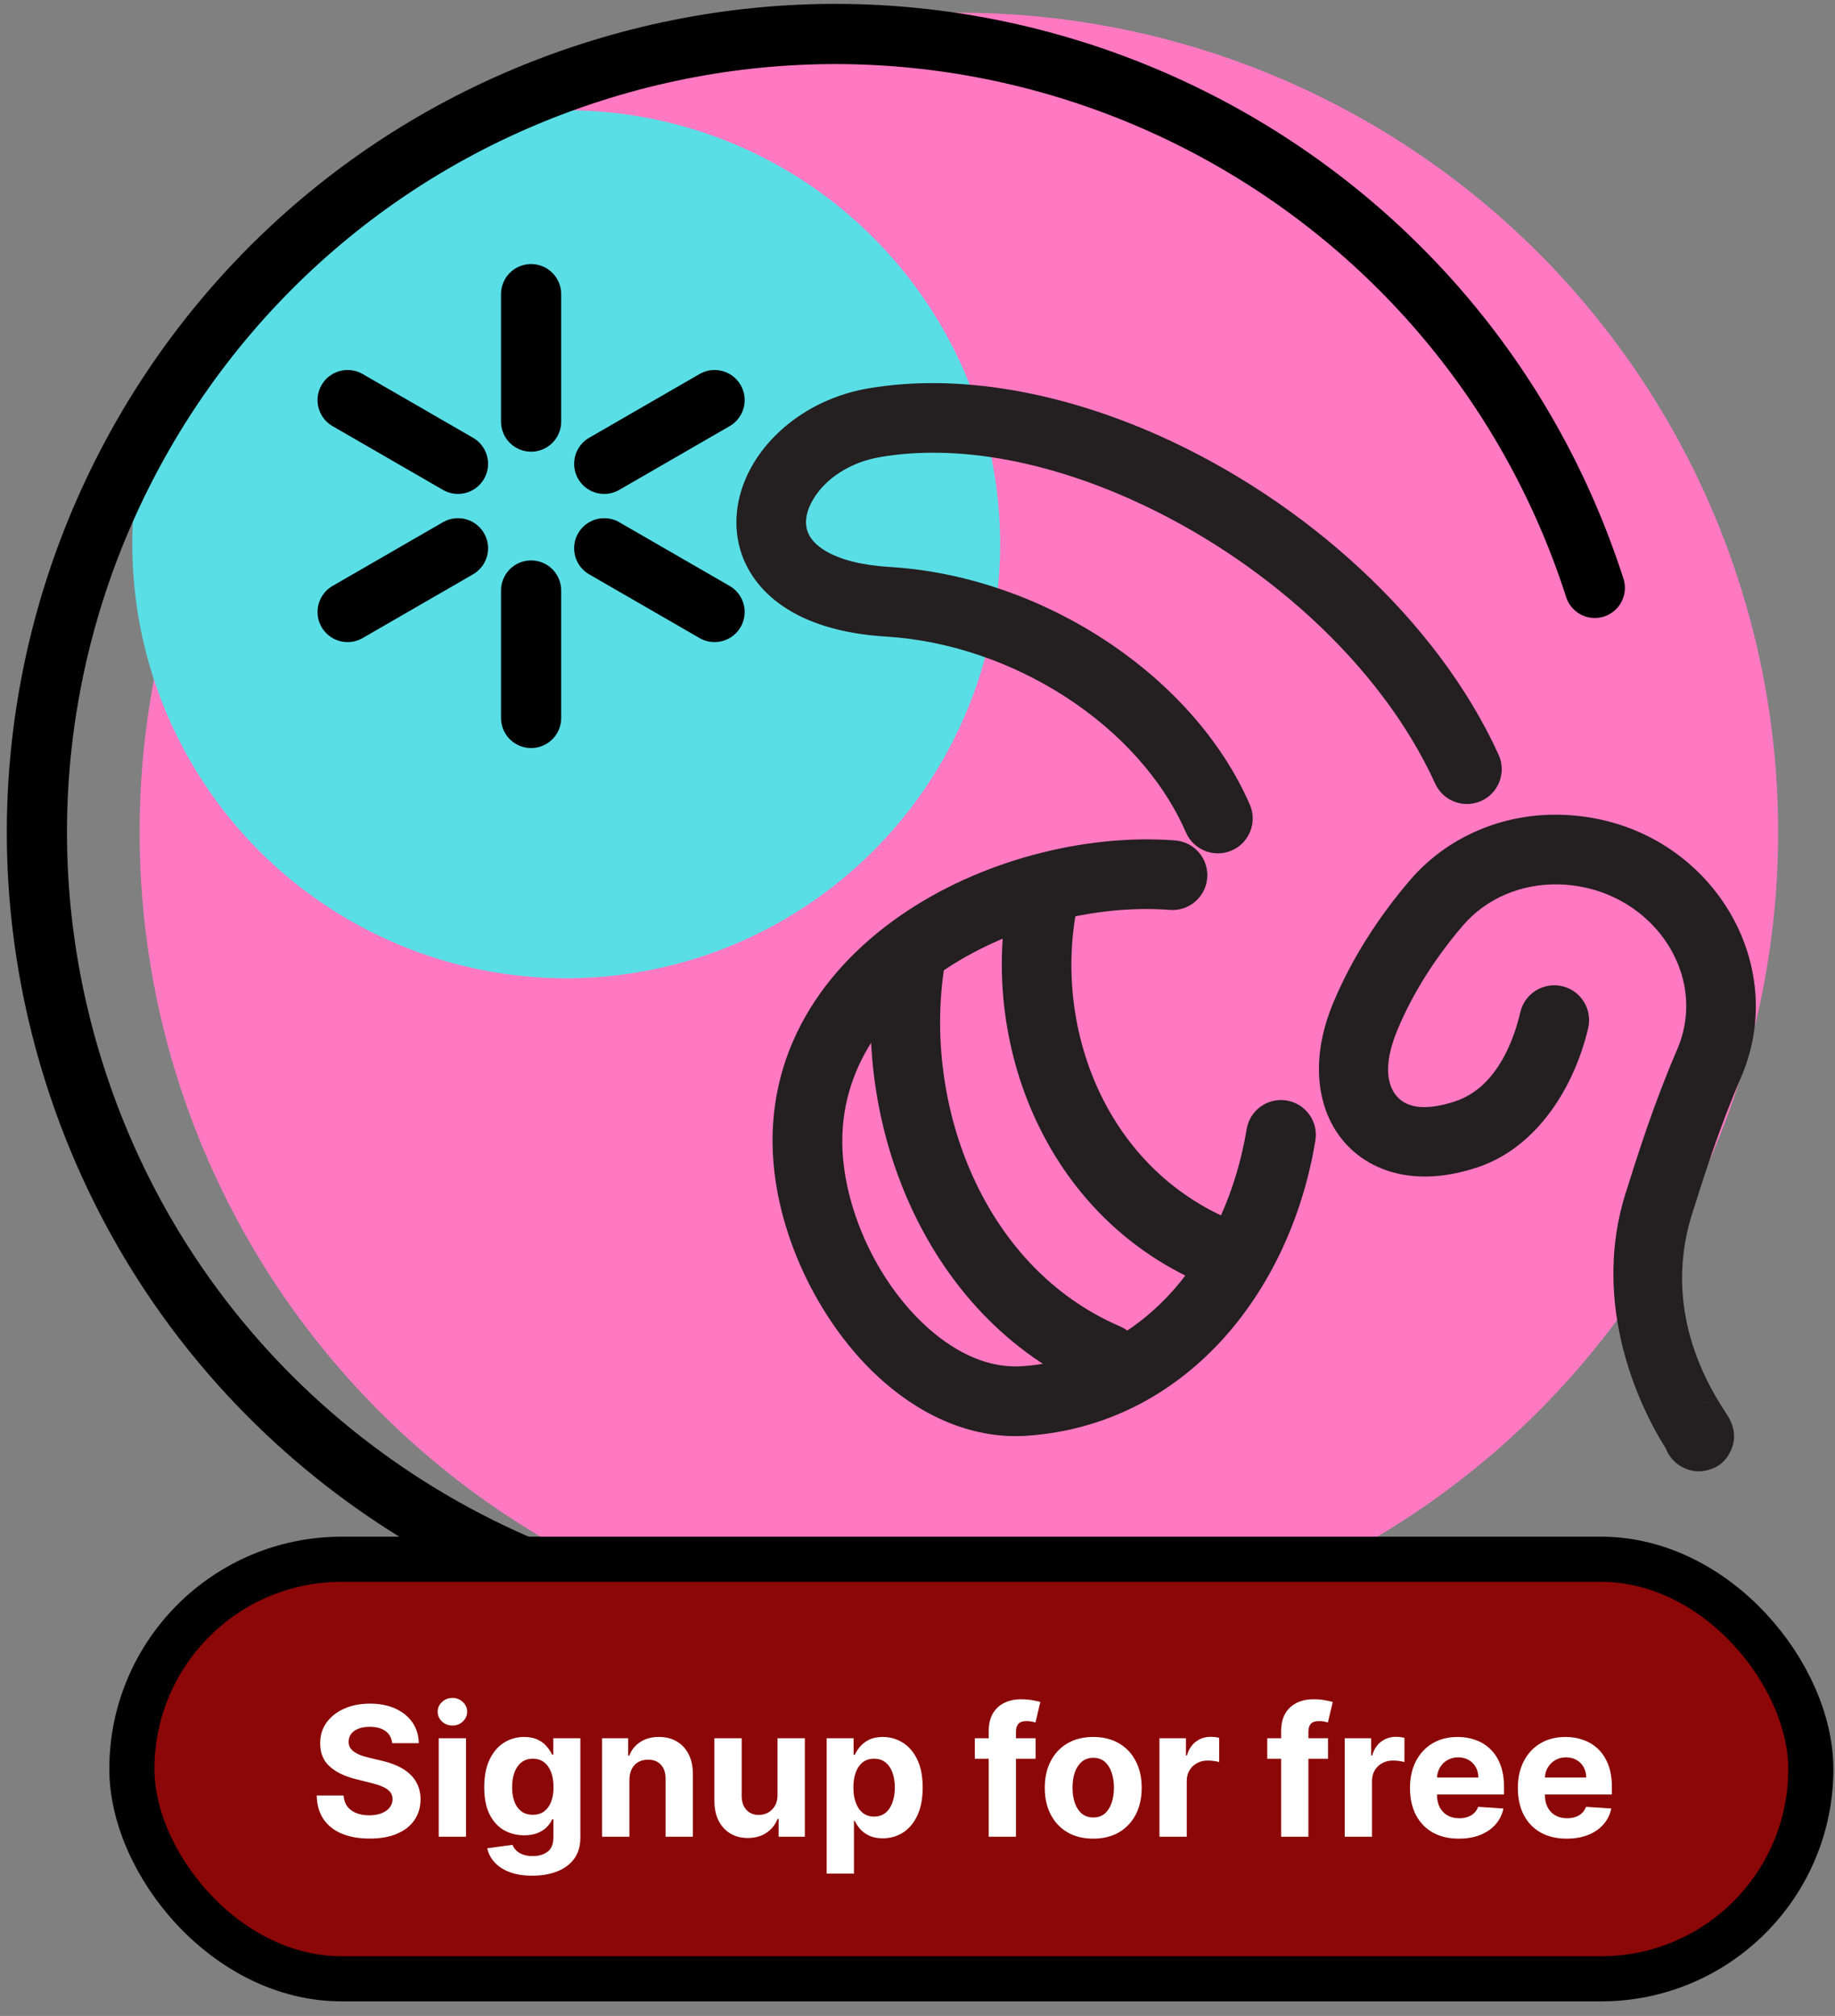 <svg width="122" height="134" viewBox="0 0 122 134" fill="none" xmlns="http://www.w3.org/2000/svg">
<rect x="0" y="0" width="122" height="134" fill="#808080" stroke="none"/>
<circle cx="63.751" cy="55.312" r="54.469" fill="#FF79C2"/>
<circle cx="37.645" cy="36.176" r="28.848" fill="#5ADEE6"/>
<path fill-rule="evenodd" clip-rule="evenodd" d="M110.747 96.266C109.864 94.909 105.475 87.558 108.083 79.298C108.833 76.923 109.908 73.466 111.507 69.756C113.692 64.687 109.666 58.976 103.691 58.789C101.2 58.711 98.824 59.691 97.251 61.532C95.479 63.605 93.949 65.955 92.902 68.476C92.146 70.299 92.039 71.884 92.849 72.85C93.607 73.753 95.021 73.787 96.793 73.189C99.246 72.361 100.523 69.673 101.079 67.283C101.369 66.038 102.615 65.262 103.86 65.552C105.105 65.842 105.88 67.088 105.59 68.333C104.692 72.194 102.237 76.24 98.275 77.578C94.181 78.96 91.051 77.914 89.301 75.828C87.605 73.807 87.041 70.513 88.624 66.7C89.855 63.733 91.645 60.962 93.729 58.523C96.203 55.627 99.919 54.036 103.835 54.159C113.207 54.452 119.188 63.64 115.762 71.59C114.236 75.128 113.216 78.428 112.5 80.692C110.219 87.92 114.482 93.411 114.938 94.226C115.568 95.35 115.179 96.192 115.069 96.433C114.757 97.117 114.233 97.565 113.459 97.737C113.152 97.805 112.566 97.909 111.81 97.498C111.299 97.218 110.934 96.773 110.747 96.266ZM112.969 93.149C113.231 93.147 113.552 93.196 113.917 93.374C113.612 93.228 113.289 93.155 112.969 93.149Z" fill="#241F20"/>
<path fill-rule="evenodd" clip-rule="evenodd" d="M95.419 52.088C91.748 44.033 83.798 37.048 75.211 33.203C69.594 30.687 63.693 29.505 58.531 30.379C56.491 30.724 54.867 31.833 54.061 33.196C53.67 33.857 53.47 34.574 53.662 35.238C53.819 35.78 54.243 36.24 54.887 36.622C55.881 37.211 57.296 37.574 59.171 37.688C69.327 38.305 79.359 44.906 83.093 53.482C83.604 54.654 83.066 56.02 81.895 56.531C80.722 57.041 79.356 56.504 78.846 55.332C75.742 48.203 67.332 42.825 58.89 42.312C52.788 41.941 49.998 39.244 49.212 36.524C48.681 34.688 48.993 32.666 50.074 30.838C51.474 28.47 54.213 26.412 57.758 25.811C63.739 24.799 70.595 26.06 77.105 28.975C86.707 33.276 95.528 41.159 99.635 50.166C100.165 51.33 99.651 52.705 98.488 53.235C97.325 53.765 95.95 53.252 95.419 52.088Z" fill="#241F20"/>
<path fill-rule="evenodd" clip-rule="evenodd" d="M87.453 75.811C85.758 86.099 78.643 94.716 68.291 95.434C64.868 95.672 61.56 94.293 58.782 91.873C54.933 88.522 52.123 83.156 51.497 77.994C50.603 70.619 54.27 64.753 59.819 60.889C65.105 57.209 72.11 55.403 78.13 55.865C79.405 55.962 80.361 57.077 80.263 58.351C80.166 59.626 79.051 60.581 77.777 60.483C72.742 60.097 66.886 61.613 62.466 64.69C58.309 67.585 55.426 71.912 56.096 77.436C56.589 81.504 58.791 85.739 61.823 88.38C63.633 89.955 65.742 90.967 67.971 90.813C76.158 90.245 81.542 83.195 82.883 75.059C83.09 73.797 84.283 72.942 85.544 73.15C86.805 73.358 87.661 74.55 87.453 75.811Z" fill="#241F20"/>
<path fill-rule="evenodd" clip-rule="evenodd" d="M71.703 59.852C69.852 68.066 73.449 77.997 82.566 81.373C83.764 81.817 84.377 83.15 83.934 84.349C83.49 85.548 82.156 86.16 80.957 85.717C69.534 81.487 64.864 69.126 67.184 58.834C67.465 57.587 68.706 56.802 69.953 57.084C71.2 57.364 71.984 58.605 71.703 59.852Z" fill="#241F20"/>
<path fill-rule="evenodd" clip-rule="evenodd" d="M62.881 63.703C61.209 72.879 65.093 84.143 74.478 88.172C75.653 88.677 76.197 90.04 75.693 91.215C75.188 92.39 73.825 92.933 72.65 92.429C61.266 87.541 56.296 74.002 58.324 62.872C58.553 61.614 59.761 60.779 61.018 61.009C62.276 61.238 63.111 62.445 62.881 63.703Z" fill="#241F20"/>
<path d="M71.776 105.836C43.882 114.812 13.993 99.475 5.018 71.582C-3.958 43.688 11.378 13.799 39.272 4.823C67.166 -4.152 97.055 11.184 106.03 39.078" stroke="black" stroke-width="4" stroke-linecap="round"/>
<path d="M35.31 39.251V47.723M35.31 19.551V28.024" stroke="black" stroke-width="4" stroke-linecap="round"/>
<path d="M30.449 36.444L23.111 40.68M47.509 26.594L40.171 30.831" stroke="black" stroke-width="4" stroke-linecap="round"/>
<path d="M30.449 30.831L23.111 26.594M47.509 40.68L40.171 36.444" stroke="black" stroke-width="4" stroke-linecap="round"/>
<rect x="8.768" y="103.645" width="111.624" height="27.887" rx="13.943" fill="#8C0707" stroke="black" stroke-width="3"/>
<path d="M104.162 122.216C103.489 122.216 102.909 122.079 102.424 121.806C101.941 121.531 101.568 121.142 101.307 120.639C101.046 120.133 100.915 119.535 100.915 118.845C100.915 118.172 101.046 117.581 101.307 117.072C101.568 116.564 101.936 116.167 102.411 115.883C102.888 115.599 103.448 115.457 104.09 115.457C104.522 115.457 104.924 115.527 105.296 115.666C105.671 115.802 105.997 116.008 106.276 116.284C106.557 116.559 106.776 116.906 106.932 117.324C107.088 117.738 107.166 118.224 107.166 118.781V119.279H101.639V118.154H105.458C105.458 117.893 105.401 117.662 105.287 117.46C105.174 117.258 105.016 117.1 104.814 116.987C104.615 116.87 104.384 116.812 104.12 116.812C103.844 116.812 103.6 116.876 103.387 117.004C103.176 117.129 103.012 117.298 102.892 117.511C102.773 117.721 102.712 117.956 102.709 118.214V119.284C102.709 119.608 102.769 119.887 102.888 120.123C103.01 120.359 103.182 120.541 103.404 120.669C103.625 120.797 103.888 120.86 104.192 120.86C104.394 120.86 104.578 120.832 104.746 120.775C104.914 120.718 105.057 120.633 105.176 120.52C105.296 120.406 105.387 120.267 105.449 120.102L107.128 120.213C107.043 120.616 106.868 120.968 106.604 121.27C106.343 121.568 106.005 121.801 105.59 121.968C105.178 122.133 104.702 122.216 104.162 122.216Z" fill="white"/>
<path d="M96.99 122.216C96.317 122.216 95.737 122.079 95.252 121.806C94.769 121.531 94.397 121.142 94.135 120.639C93.874 120.133 93.743 119.535 93.743 118.845C93.743 118.172 93.874 117.581 94.135 117.072C94.397 116.564 94.764 116.167 95.239 115.883C95.716 115.599 96.276 115.457 96.918 115.457C97.35 115.457 97.752 115.527 98.124 115.666C98.499 115.802 98.826 116.008 99.104 116.284C99.385 116.559 99.604 116.906 99.76 117.324C99.916 117.738 99.995 118.224 99.995 118.781V119.279H94.468V118.154H98.286C98.286 117.893 98.229 117.662 98.115 117.46C98.002 117.258 97.844 117.1 97.642 116.987C97.443 116.87 97.212 116.812 96.948 116.812C96.672 116.812 96.428 116.876 96.215 117.004C96.004 117.129 95.84 117.298 95.72 117.511C95.601 117.721 95.54 117.956 95.537 118.214V119.284C95.537 119.608 95.597 119.887 95.716 120.123C95.838 120.359 96.01 120.541 96.232 120.669C96.453 120.797 96.716 120.86 97.02 120.86C97.222 120.86 97.406 120.832 97.574 120.775C97.742 120.718 97.885 120.633 98.004 120.52C98.124 120.406 98.215 120.267 98.277 120.102L99.956 120.213C99.871 120.616 99.696 120.968 99.432 121.27C99.171 121.568 98.833 121.801 98.418 121.968C98.006 122.133 97.53 122.216 96.99 122.216Z" fill="white"/>
<path d="M89.402 122.088V115.542H91.162V116.685H91.231C91.35 116.278 91.55 115.971 91.831 115.764C92.113 115.554 92.436 115.449 92.803 115.449C92.894 115.449 92.992 115.454 93.097 115.466C93.202 115.477 93.294 115.493 93.374 115.513V117.123C93.289 117.098 93.171 117.075 93.02 117.055C92.87 117.035 92.732 117.025 92.607 117.025C92.34 117.025 92.101 117.084 91.891 117.2C91.684 117.314 91.519 117.473 91.397 117.677C91.277 117.882 91.218 118.118 91.218 118.385V122.088H89.402Z" fill="white"/>
<path d="M88.293 115.543V116.906H84.253V115.543H88.293ZM85.178 122.088V115.07C85.178 114.595 85.27 114.202 85.455 113.889C85.642 113.577 85.898 113.342 86.222 113.186C86.546 113.03 86.913 112.952 87.325 112.952C87.604 112.952 87.858 112.973 88.088 113.016C88.321 113.058 88.494 113.097 88.608 113.131L88.284 114.494C88.213 114.472 88.125 114.45 88.02 114.43C87.918 114.41 87.813 114.401 87.705 114.401C87.438 114.401 87.251 114.463 87.146 114.588C87.041 114.71 86.989 114.882 86.989 115.104V122.088H85.178Z" fill="white"/>
<path d="M77.086 122.088V115.542H78.846V116.685H78.914C79.033 116.278 79.234 115.971 79.515 115.764C79.796 115.554 80.12 115.449 80.487 115.449C80.577 115.449 80.675 115.454 80.781 115.466C80.886 115.477 80.978 115.493 81.058 115.513V117.123C80.972 117.098 80.854 117.075 80.704 117.055C80.553 117.035 80.415 117.025 80.29 117.025C80.023 117.025 79.785 117.084 79.575 117.2C79.367 117.314 79.202 117.473 79.08 117.677C78.961 117.882 78.901 118.118 78.901 118.385V122.088H77.086Z" fill="white"/>
<path d="M72.683 122.216C72.022 122.216 71.449 122.075 70.966 121.794C70.486 121.51 70.115 121.115 69.854 120.609C69.593 120.1 69.462 119.511 69.462 118.841C69.462 118.164 69.593 117.574 69.854 117.068C70.115 116.559 70.486 116.164 70.966 115.883C71.449 115.599 72.022 115.457 72.683 115.457C73.345 115.457 73.916 115.599 74.397 115.883C74.879 116.164 75.252 116.559 75.513 117.068C75.774 117.574 75.905 118.164 75.905 118.841C75.905 119.511 75.774 120.1 75.513 120.609C75.252 121.115 74.879 121.51 74.397 121.794C73.916 122.075 73.345 122.216 72.683 122.216ZM72.692 120.809C72.993 120.809 73.245 120.724 73.446 120.554C73.648 120.38 73.8 120.145 73.902 119.846C74.007 119.548 74.06 119.208 74.06 118.828C74.06 118.447 74.007 118.108 73.902 117.809C73.8 117.511 73.648 117.275 73.446 117.102C73.245 116.929 72.993 116.842 72.692 116.842C72.388 116.842 72.132 116.929 71.925 117.102C71.72 117.275 71.566 117.511 71.46 117.809C71.358 118.108 71.307 118.447 71.307 118.828C71.307 119.208 71.358 119.548 71.46 119.846C71.566 120.145 71.72 120.38 71.925 120.554C72.132 120.724 72.388 120.809 72.692 120.809Z" fill="white"/>
<path d="M68.851 115.543V116.906H64.811V115.543H68.851ZM65.736 122.088V115.07C65.736 114.595 65.829 114.202 66.013 113.889C66.201 113.577 66.456 113.342 66.78 113.186C67.104 113.03 67.472 112.952 67.884 112.952C68.162 112.952 68.417 112.973 68.647 113.016C68.88 113.058 69.053 113.097 69.167 113.131L68.843 114.494C68.772 114.472 68.684 114.45 68.579 114.43C68.476 114.41 68.371 114.401 68.263 114.401C67.996 114.401 67.81 114.463 67.705 114.588C67.6 114.71 67.547 114.882 67.547 115.104V122.088H65.736Z" fill="white"/>
<path d="M54.961 124.542V115.542H56.751V116.642H56.832C56.911 116.466 57.026 116.287 57.177 116.105C57.33 115.92 57.529 115.767 57.773 115.645C58.021 115.52 58.327 115.457 58.694 115.457C59.171 115.457 59.611 115.582 60.015 115.832C60.418 116.079 60.741 116.453 60.982 116.953C61.224 117.45 61.344 118.074 61.344 118.824C61.344 119.554 61.227 120.17 60.991 120.673C60.758 121.173 60.44 121.552 60.036 121.811C59.636 122.066 59.187 122.194 58.69 122.194C58.337 122.194 58.038 122.136 57.791 122.02C57.546 121.903 57.346 121.757 57.19 121.581C57.033 121.402 56.914 121.221 56.832 121.039H56.776V124.542H54.961ZM56.738 118.815C56.738 119.204 56.792 119.544 56.9 119.833C57.008 120.123 57.164 120.349 57.369 120.511C57.573 120.67 57.822 120.75 58.114 120.75C58.41 120.75 58.66 120.669 58.864 120.507C59.069 120.342 59.224 120.115 59.329 119.825C59.437 119.532 59.491 119.196 59.491 118.815C59.491 118.437 59.438 118.105 59.333 117.818C59.228 117.531 59.073 117.306 58.869 117.145C58.664 116.983 58.413 116.902 58.114 116.902C57.819 116.902 57.569 116.98 57.364 117.136C57.163 117.292 57.008 117.514 56.9 117.801C56.792 118.088 56.738 118.426 56.738 118.815Z" fill="white"/>
<path d="M51.694 119.301V115.542H53.509V122.088H51.766V120.899H51.698C51.55 121.283 51.304 121.591 50.961 121.824C50.62 122.057 50.203 122.173 49.712 122.173C49.275 122.173 48.89 122.074 48.557 121.875C48.225 121.676 47.965 121.393 47.777 121.027C47.593 120.66 47.499 120.221 47.496 119.71V115.542H49.311V119.386C49.314 119.773 49.418 120.078 49.623 120.302C49.827 120.527 50.101 120.639 50.445 120.639C50.664 120.639 50.868 120.589 51.059 120.49C51.249 120.388 51.402 120.237 51.519 120.038C51.638 119.839 51.696 119.594 51.694 119.301Z" fill="white"/>
<path d="M41.847 118.304V122.088H40.031V115.542H41.761V116.697H41.838C41.983 116.316 42.226 116.015 42.567 115.794C42.908 115.569 43.321 115.457 43.807 115.457C44.261 115.457 44.658 115.556 44.996 115.755C45.334 115.954 45.597 116.238 45.784 116.608C45.972 116.974 46.065 117.412 46.065 117.92V122.088H44.25V118.244C44.253 117.843 44.151 117.531 43.943 117.306C43.736 117.079 43.45 116.966 43.087 116.966C42.842 116.966 42.626 117.018 42.439 117.123C42.254 117.228 42.109 117.382 42.004 117.583C41.902 117.782 41.849 118.022 41.847 118.304Z" fill="white"/>
<path d="M35.386 124.679C34.798 124.679 34.294 124.598 33.873 124.436C33.456 124.277 33.123 124.059 32.876 123.784C32.629 123.508 32.468 123.199 32.395 122.855L34.074 122.629C34.125 122.76 34.206 122.882 34.316 122.995C34.427 123.109 34.574 123.2 34.755 123.268C34.94 123.339 35.164 123.375 35.429 123.375C35.824 123.375 36.149 123.278 36.405 123.085C36.663 122.895 36.792 122.575 36.792 122.126V120.929H36.716C36.636 121.11 36.517 121.282 36.358 121.444C36.199 121.606 35.994 121.738 35.744 121.841C35.494 121.943 35.196 121.994 34.849 121.994C34.358 121.994 33.91 121.88 33.507 121.653C33.106 121.423 32.787 121.072 32.548 120.6C32.312 120.126 32.194 119.527 32.194 118.802C32.194 118.061 32.315 117.441 32.557 116.944C32.798 116.447 33.119 116.075 33.52 115.828C33.923 115.581 34.365 115.457 34.845 115.457C35.211 115.457 35.518 115.52 35.765 115.645C36.013 115.767 36.211 115.92 36.362 116.105C36.515 116.287 36.633 116.466 36.716 116.642H36.784V115.542H38.586V122.152C38.586 122.708 38.45 123.174 38.177 123.549C37.905 123.924 37.527 124.206 37.044 124.393C36.564 124.583 36.011 124.679 35.386 124.679ZM35.424 120.63C35.717 120.63 35.964 120.558 36.166 120.413C36.37 120.265 36.527 120.055 36.635 119.782C36.745 119.507 36.801 119.177 36.801 118.794C36.801 118.41 36.747 118.078 36.639 117.797C36.531 117.512 36.375 117.292 36.17 117.136C35.966 116.98 35.717 116.902 35.424 116.902C35.126 116.902 34.875 116.983 34.67 117.145C34.466 117.304 34.311 117.525 34.206 117.809C34.101 118.093 34.048 118.422 34.048 118.794C34.048 119.172 34.101 119.498 34.206 119.774C34.314 120.047 34.468 120.258 34.67 120.409C34.875 120.556 35.126 120.63 35.424 120.63Z" fill="white"/>
<path d="M29.168 122.088V115.542H30.983V122.088H29.168ZM30.08 114.698C29.81 114.698 29.578 114.609 29.385 114.43C29.195 114.248 29.1 114.031 29.1 113.778C29.1 113.528 29.195 113.314 29.385 113.135C29.578 112.953 29.81 112.862 30.08 112.862C30.35 112.862 30.58 112.953 30.77 113.135C30.963 113.314 31.06 113.528 31.06 113.778C31.06 114.031 30.963 114.248 30.77 114.43C30.58 114.609 30.35 114.698 30.08 114.698Z" fill="white"/>
<path d="M26.073 115.87C26.039 115.527 25.893 115.26 25.634 115.069C25.376 114.879 25.025 114.784 24.582 114.784C24.281 114.784 24.026 114.826 23.819 114.912C23.612 114.994 23.453 115.109 23.342 115.257C23.234 115.405 23.18 115.572 23.18 115.76C23.174 115.916 23.207 116.052 23.278 116.169C23.352 116.285 23.453 116.386 23.58 116.471C23.708 116.554 23.856 116.626 24.023 116.689C24.191 116.748 24.37 116.799 24.561 116.842L25.345 117.03C25.725 117.115 26.075 117.228 26.393 117.37C26.711 117.513 26.987 117.687 27.22 117.895C27.453 118.102 27.633 118.346 27.761 118.628C27.891 118.909 27.958 119.231 27.961 119.595C27.958 120.129 27.822 120.592 27.552 120.984C27.285 121.373 26.898 121.676 26.393 121.892C25.89 122.105 25.284 122.211 24.573 122.211C23.869 122.211 23.255 122.103 22.732 121.888C22.212 121.672 21.806 121.352 21.514 120.929C21.224 120.503 21.072 119.976 21.058 119.348H22.843C22.863 119.64 22.947 119.885 23.095 120.081C23.245 120.274 23.445 120.42 23.695 120.52C23.948 120.616 24.234 120.665 24.552 120.665C24.864 120.665 25.136 120.619 25.366 120.528C25.599 120.437 25.779 120.311 25.907 120.149C26.035 119.987 26.099 119.801 26.099 119.591C26.099 119.395 26.041 119.23 25.924 119.096C25.811 118.963 25.643 118.849 25.421 118.755C25.203 118.662 24.934 118.576 24.616 118.5L23.666 118.261C22.93 118.082 22.349 117.802 21.923 117.422C21.497 117.041 21.285 116.528 21.288 115.883C21.285 115.355 21.425 114.893 21.71 114.498C21.997 114.103 22.39 113.795 22.89 113.574C23.39 113.352 23.958 113.241 24.595 113.241C25.242 113.241 25.808 113.352 26.291 113.574C26.776 113.795 27.154 114.103 27.424 114.498C27.694 114.893 27.833 115.351 27.842 115.87H26.073Z" fill="white"/>
</svg>
